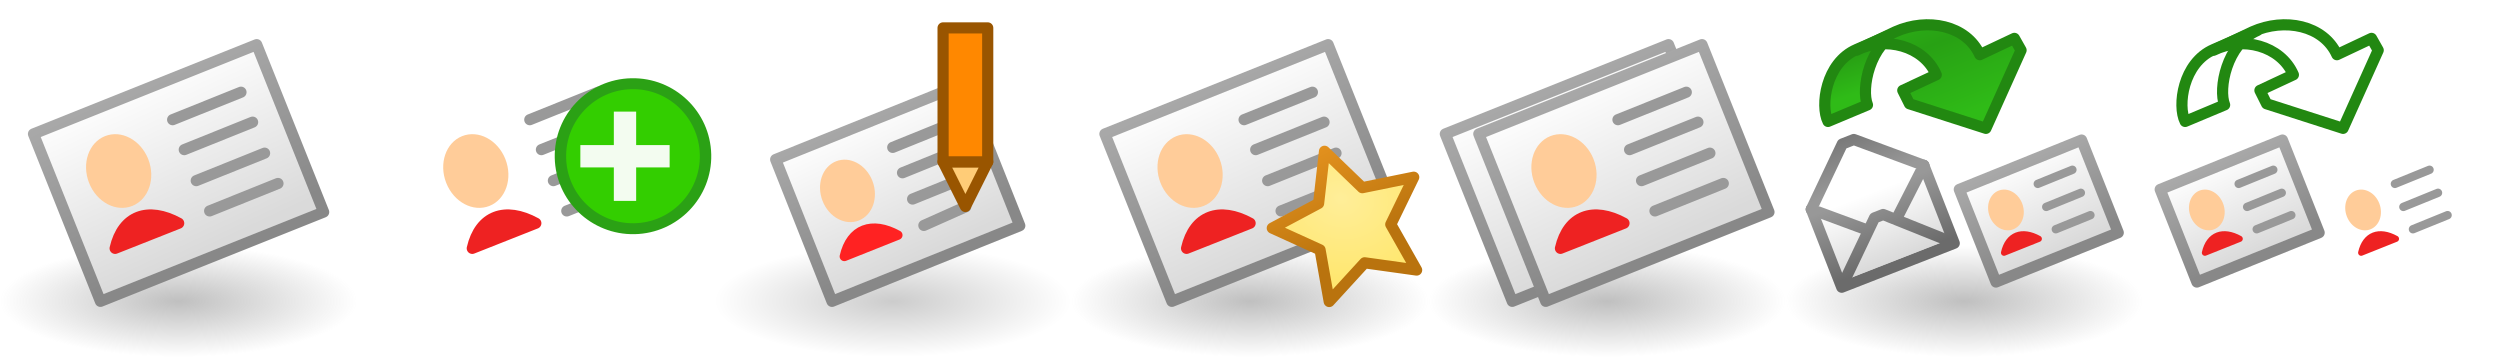 <?xml version="1.0" encoding="UTF-8" standalone="no"?>
<!-- Created with Inkscape (http://www.inkscape.org/) -->

<svg
   xmlns:dc="http://purl.org/dc/elements/1.1/"
   xmlns:cc="http://creativecommons.org/ns#"
   xmlns:rdf="http://www.w3.org/1999/02/22-rdf-syntax-ns#"
   xmlns:svg="http://www.w3.org/2000/svg"
   xmlns="http://www.w3.org/2000/svg"
   xmlns:xlink="http://www.w3.org/1999/xlink"
   xmlns:sodipodi="http://sodipodi.sourceforge.net/DTD/sodipodi-0.dtd"
   xmlns:inkscape="http://www.inkscape.org/namespaces/inkscape"
   width="224"
   height="32"
   id="svg13116"
   version="1.1"
   inkscape:version="0.48.5 r10040"
   sodipodi:docname="contact.svg">
  <defs
     id="defs13118">
    <linearGradient
       id="linearGradient3592-9">
      <stop
         id="stop3594-6"
         offset="0"
         style="stop-color:#777777;stop-opacity:0.467;" />
      <stop
         id="stop3596-3"
         offset="1"
         style="stop-color:#777777;stop-opacity:0;" />
    </linearGradient>
    <linearGradient
       id="linearGradient3795">
      <stop
         style="stop-color:#dadada;stop-opacity:1;"
         offset="0"
         id="stop3797" />
      <stop
         style="stop-color:#ffffff;stop-opacity:1;"
         offset="1"
         id="stop3799" />
    </linearGradient>
    <linearGradient
       id="linearGradient3803">
      <stop
         style="stop-color:#aaaaaa;stop-opacity:1;"
         offset="0"
         id="stop3805" />
      <stop
         style="stop-color:#888888;stop-opacity:1;"
         offset="1"
         id="stop3807" />
    </linearGradient>
    <linearGradient
       inkscape:collect="always"
       xlink:href="#linearGradient3795"
       id="linearGradient13347"
       gradientUnits="userSpaceOnUse"
       gradientTransform="translate(607,1020.362)"
       x1="5"
       y1="29"
       x2="-2"
       y2="14" />
    <linearGradient
       inkscape:collect="always"
       xlink:href="#linearGradient3803"
       id="linearGradient13349"
       gradientUnits="userSpaceOnUse"
       gradientTransform="translate(608,0)"
       x1="-8"
       y1="1036.362"
       x2="-1"
       y2="1051.362" />
    <linearGradient
       inkscape:collect="always"
       xlink:href="#linearGradient3795"
       id="linearGradient13371"
       gradientUnits="userSpaceOnUse"
       gradientTransform="translate(607,1020.362)"
       x1="5"
       y1="29"
       x2="-2"
       y2="14" />
    <linearGradient
       inkscape:collect="always"
       xlink:href="#linearGradient3803"
       id="linearGradient13373"
       gradientUnits="userSpaceOnUse"
       gradientTransform="translate(608,0)"
       x1="-8"
       y1="1036.362"
       x2="-1"
       y2="1051.362" />
    <linearGradient
       id="linearGradient4197-5">
      <stop
         id="stop4199-7"
         offset="0"
         style="stop-color:#ffee99;stop-opacity:1;" />
      <stop
         id="stop4201-6"
         offset="1"
         style="stop-color:#ffe770;stop-opacity:1;" />
    </linearGradient>
    <linearGradient
       id="linearGradient4189-5">
      <stop
         id="stop4191-9"
         offset="0"
         style="stop-color:#ee9922;stop-opacity:1;" />
      <stop
         id="stop4193-8"
         offset="1"
         style="stop-color:#b9730e;stop-opacity:1;" />
    </linearGradient>
    <radialGradient
       r="12.864"
       fy="9.902"
       fx="12.112"
       cy="9.902"
       cx="12.112"
       gradientTransform="matrix(1.207,-0.027,0.023,1.037,-2.728,0.208)"
       gradientUnits="userSpaceOnUse"
       id="radialGradient13826"
       xlink:href="#linearGradient4197-5"
       inkscape:collect="always" />
    <linearGradient
       y2="30.662"
       x2="2.449"
       y1="14.244"
       x1="-12.732"
       gradientUnits="userSpaceOnUse"
       id="linearGradient13828"
       xlink:href="#linearGradient4189-5"
       inkscape:collect="always" />
    <radialGradient
       inkscape:collect="always"
       xlink:href="#linearGradient3592-9"
       id="radialGradient9935"
       gradientUnits="userSpaceOnUse"
       gradientTransform="matrix(1,0,0,0.312,-2e-4,1038.925)"
       cx="16"
       cy="27"
       fx="16"
       fy="27"
       r="16" />
    <linearGradient
       inkscape:collect="always"
       xlink:href="#linearGradient3795"
       id="linearGradient9937"
       gradientUnits="userSpaceOnUse"
       gradientTransform="translate(607,1020.362)"
       x1="5"
       y1="29"
       x2="-2"
       y2="14" />
    <linearGradient
       inkscape:collect="always"
       xlink:href="#linearGradient3803"
       id="linearGradient9939"
       gradientUnits="userSpaceOnUse"
       gradientTransform="translate(608,0)"
       x1="-8"
       y1="1036.362"
       x2="-1"
       y2="1051.362" />
    <linearGradient
       id="linearGradient3592-9-3">
      <stop
         id="stop3594-6-68"
         offset="0"
         style="stop-color:#000000;stop-opacity:0.2;" />
      <stop
         id="stop3596-3-90"
         offset="1"
         style="stop-color:#000000;stop-opacity:0;" />
    </linearGradient>
    <radialGradient
       r="16"
       fy="27"
       fx="16"
       cy="27"
       cx="16"
       gradientTransform="matrix(1,0,0,0.312,64,1038.925)"
       gradientUnits="userSpaceOnUse"
       id="radialGradient9956"
       xlink:href="#linearGradient3592-9-3"
       inkscape:collect="always" />
    <linearGradient
       inkscape:collect="always"
       xlink:href="#linearGradient3795"
       id="linearGradient10759"
       gradientUnits="userSpaceOnUse"
       gradientTransform="matrix(0.841,0,0,0.847,706.057,1024.504)"
       x1="5"
       y1="29"
       x2="-2"
       y2="14" />
    <linearGradient
       inkscape:collect="always"
       xlink:href="#linearGradient3803"
       id="linearGradient10761"
       gradientUnits="userSpaceOnUse"
       gradientTransform="matrix(0.841,0,0,0.847,706.898,159.777)"
       x1="-8"
       y1="1036.362"
       x2="-1"
       y2="1051.362" />
    <linearGradient
       inkscape:collect="always"
       xlink:href="#linearGradient6008"
       id="linearGradient6928"
       gradientUnits="userSpaceOnUse"
       gradientTransform="translate(1.1345935e-4,1020.562)"
       x1="1501"
       y1="5"
       x2="1503"
       y2="11" />
    <linearGradient
       id="linearGradient6008">
      <stop
         id="stop6010"
         offset="0"
         style="stop-color:#2fba18;stop-opacity:1;" />
      <stop
         style="stop-color:#28a114;stop-opacity:1;"
         offset="0.5"
         id="stop6120" />
      <stop
         id="stop6012"
         offset="1"
         style="stop-color:#2fbb17;stop-opacity:1;" />
    </linearGradient>
    <linearGradient
       inkscape:collect="always"
       xlink:href="#linearGradient6008"
       id="linearGradient6930"
       gradientUnits="userSpaceOnUse"
       gradientTransform="translate(-3.2806452e-6,1020.562)"
       x1="1498.807"
       y1="4.216"
       x2="1504"
       y2="17" />
    <linearGradient
       inkscape:collect="always"
       xlink:href="#linearGradient3795"
       id="linearGradient6942"
       gradientUnits="userSpaceOnUse"
       gradientTransform="matrix(0.756,0,0,0.756,666.19,1036.285)"
       x1="2282.939"
       y1="57"
       x2="2282.939"
       y2="41.783" />
    <linearGradient
       inkscape:collect="always"
       xlink:href="#linearGradient3633-25"
       id="linearGradient6944"
       gradientUnits="userSpaceOnUse"
       gradientTransform="matrix(0.756,0,0,0.756,666.19,1036.285)"
       x1="2281.616"
       y1="41.783"
       x2="2281.616"
       y2="57" />
    <linearGradient
       id="linearGradient3633-25">
      <stop
         id="stop3635-50"
         offset="0"
         style="stop-color:#989898;stop-opacity:1;" />
      <stop
         id="stop3637-9"
         offset="1"
         style="stop-color:#6b6b6b;stop-opacity:1;" />
    </linearGradient>
    <linearGradient
       inkscape:collect="always"
       xlink:href="#linearGradient3633-25"
       id="linearGradient6946"
       gradientUnits="userSpaceOnUse"
       gradientTransform="matrix(0.756,0,0,0.756,686.973,1035.151)"
       x1="2254.116"
       y1="43.283"
       x2="2254.116"
       y2="58.5" />
    <linearGradient
       inkscape:collect="always"
       xlink:href="#linearGradient3795"
       id="linearGradient6948"
       gradientUnits="userSpaceOnUse"
       gradientTransform="matrix(0.756,0,0,0.756,686.973,1035.151)"
       x1="2254.116"
       y1="58.5"
       x2="2254.116"
       y2="43.283" />
    <linearGradient
       inkscape:collect="always"
       xlink:href="#linearGradient3633-25"
       id="linearGradient6950"
       gradientUnits="userSpaceOnUse"
       gradientTransform="matrix(0.756,0,0,0.756,686.973,1035.151)"
       x1="2255.439"
       y1="43.283"
       x2="2255.439"
       y2="58.5" />
    <linearGradient
       inkscape:collect="always"
       xlink:href="#linearGradient3633-25"
       id="linearGradient6952"
       gradientUnits="userSpaceOnUse"
       gradientTransform="matrix(0.756,0,0,-0.756,686.973,1098.573)"
       x1="2254.116"
       y1="43.283"
       x2="2254.116"
       y2="58.5" />
    <linearGradient
       inkscape:collect="always"
       xlink:href="#linearGradient3795"
       id="linearGradient6119"
       gradientUnits="userSpaceOnUse"
       gradientTransform="translate(607,1020.362)"
       x1="5"
       y1="29"
       x2="-2"
       y2="14" />
    <linearGradient
       inkscape:collect="always"
       xlink:href="#linearGradient3803"
       id="linearGradient6121"
       gradientUnits="userSpaceOnUse"
       gradientTransform="translate(608,0)"
       x1="-8"
       y1="1036.362"
       x2="-1"
       y2="1051.362" />
    <radialGradient
       inkscape:collect="always"
       xlink:href="#linearGradient3592-9"
       id="radialGradient3238"
       gradientUnits="userSpaceOnUse"
       gradientTransform="matrix(1,0,0,0.312,-2e-4,1038.925)"
       cx="16"
       cy="27"
       fx="16"
       fy="27"
       r="16" />
    <linearGradient
       inkscape:collect="always"
       xlink:href="#linearGradient3795"
       id="linearGradient3240"
       gradientUnits="userSpaceOnUse"
       gradientTransform="translate(607,1020.362)"
       x1="5"
       y1="29"
       x2="-2"
       y2="14" />
    <linearGradient
       inkscape:collect="always"
       xlink:href="#linearGradient3803"
       id="linearGradient3242"
       gradientUnits="userSpaceOnUse"
       gradientTransform="translate(608,0)"
       x1="-8"
       y1="1036.362"
       x2="-1"
       y2="1051.362" />
    <radialGradient
       inkscape:collect="always"
       xlink:href="#linearGradient3592-9"
       id="radialGradient3263"
       gradientUnits="userSpaceOnUse"
       gradientTransform="matrix(1,0,0,0.312,160,1038.925)"
       cx="16"
       cy="27"
       fx="16"
       fy="27"
       r="16" />
  </defs>
  <sodipodi:namedview
     id="base"
     pagecolor="#ffffff"
     bordercolor="#666666"
     borderopacity="1.0"
     inkscape:pageopacity="0.0"
     inkscape:pageshadow="2"
     inkscape:zoom="4.0000001"
     inkscape:cx="99.590122"
     inkscape:cy="3.6332913"
     inkscape:document-units="px"
     inkscape:current-layer="layer1"
     showgrid="false"
     inkscape:snap-bbox="true"
     inkscape:window-width="1366"
     inkscape:window-height="705"
     inkscape:window-x="0"
     inkscape:window-y="27"
     inkscape:window-maximized="1">
    <inkscape:grid
       type="xygrid"
       id="grid13124"
       empspacing="5"
       visible="true"
       enabled="true"
       snapvisiblegridlinesonly="true" />
  </sodipodi:namedview>
  <g
     inkscape:label="Layer 1"
     inkscape:groupmode="layer"
     id="layer1"
     transform="translate(0,-1020.362)">
    <g
       id="g13276">
      <rect
         style="fill:url(#radialGradient3238);fill-opacity:1;fill-rule:evenodd;stroke:none"
         id="use5780"
         width="32"
         height="10"
         x="0"
         y="1042.362" />
      <g
         transform="translate(-608,1.7382813e-5)"
         id="use5732">
        <path
           style="fill:url(#linearGradient3240);fill-opacity:1;stroke:url(#linearGradient3242);stroke-width:1px;stroke-linecap:butt;stroke-linejoin:round;stroke-opacity:1"
           d="m 617,1047.362 -6,-15 20,-8 6,15 z"
           id="path13128"
           inkscape:connector-curvature="0"
           sodipodi:nodetypes="ccccc" />
        <g
           id="g13130"
           transform="translate(608,0)">
          <path
             sodipodi:nodetypes="ccc"
             inkscape:connector-curvature="0"
             id="path13132"
             d="m 16.01,1040.362 c -2.738,-1.503 -5.022,-0.684 -5.694,2.252 z"
             style="fill:#ee2222;fill-opacity:1;stroke:#ee2222;stroke-width:1px;stroke-linecap:round;stroke-linejoin:round;stroke-opacity:1" />
          <path
             sodipodi:open="true"
             sodipodi:end="12.534569"
             sodipodi:start="6.2629197"
             transform="matrix(0.937,-0.348,0.348,0.937,-6.901,1024.638)"
             d="m 15.452,16.401 c 0.032,1.855 -1.221,3.389 -2.799,3.427 -1.578,0.038 -2.882,-1.436 -2.914,-3.291 -0.032,-1.855 1.221,-3.389 2.799,-3.427 1.565,-0.037 2.864,1.413 2.914,3.252"
             sodipodi:ry="3.3597066"
             sodipodi:rx="2.857157"
             sodipodi:cy="16.468904"
             sodipodi:cx="12.59534"
             id="path13134"
             style="fill:#ffcc99;fill-opacity:1;stroke:none"
             sodipodi:type="arc" />
        </g>
        <g
           id="g13136"
           transform="translate(608,0)">
          <path
             inkscape:connector-curvature="0"
             id="path13138"
             d="m 15.468,1031.086 6.124,-2.462"
             style="fill:none;stroke:#999999;stroke-width:1px;stroke-linecap:round;stroke-linejoin:miter;stroke-opacity:1" />
          <path
             inkscape:connector-curvature="0"
             id="path13140"
             d="m 16.51,1033.769 6.124,-2.462"
             style="fill:none;stroke:#999999;stroke-width:1px;stroke-linecap:round;stroke-linejoin:miter;stroke-opacity:1" />
          <path
             inkscape:connector-curvature="0"
             id="path13142"
             d="m 18.783,1039.262 6.124,-2.462"
             style="fill:none;stroke:#999999;stroke-width:1px;stroke-linecap:round;stroke-linejoin:miter;stroke-opacity:1" />
          <path
             inkscape:connector-curvature="0"
             id="path13144"
             d="m 17.583,1036.547 6.124,-2.462"
             style="fill:none;stroke:#999999;stroke-width:1px;stroke-linecap:round;stroke-linejoin:miter;stroke-opacity:1" />
        </g>
      </g>
    </g>
    <use
       x="0"
       y="0"
       xlink:href="#g13276"
       id="use13289"
       transform="translate(32,1.7382813e-5)"
       width="128"
       height="32" />
    <g
       id="g13688">
      <use
         height="32"
         width="128"
         transform="translate(128,1.7382813e-5)"
         id="use13274"
         xlink:href="#use5780"
         y="0"
         x="0" />
      <g
         id="use5861"
         transform="translate(-481.5,1.7382813e-5)">
        <path
           sodipodi:nodetypes="ccccc"
           inkscape:connector-curvature="0"
           id="path13329"
           d="m 617,1047.362 -6,-15 20,-8 6,15 z"
           style="fill:url(#linearGradient13347);fill-opacity:1;stroke:url(#linearGradient13349);stroke-width:1px;stroke-linecap:butt;stroke-linejoin:round;stroke-opacity:1" />
        <g
           transform="translate(608,0)"
           id="g13331">
          <path
             style="fill:#ee2222;fill-opacity:1;stroke:#ee2222;stroke-width:1px;stroke-linecap:round;stroke-linejoin:round;stroke-opacity:1"
             d="m 16.01,1040.362 c -2.738,-1.503 -5.022,-0.684 -5.694,2.252 z"
             id="path13333"
             inkscape:connector-curvature="0"
             sodipodi:nodetypes="ccc" />
          <path
             sodipodi:type="arc"
             style="fill:#ffcc99;fill-opacity:1;stroke:none"
             id="path13335"
             sodipodi:cx="12.59534"
             sodipodi:cy="16.468904"
             sodipodi:rx="2.857157"
             sodipodi:ry="3.3597066"
             d="m 15.452,16.401 c 0.032,1.855 -1.221,3.389 -2.799,3.427 -1.578,0.038 -2.882,-1.436 -2.914,-3.291 -0.032,-1.855 1.221,-3.389 2.799,-3.427 1.565,-0.037 2.864,1.413 2.914,3.252"
             transform="matrix(0.937,-0.348,0.348,0.937,-6.901,1024.638)"
             sodipodi:start="6.2629197"
             sodipodi:end="12.534569"
             sodipodi:open="true" />
        </g>
        <g
           transform="translate(608,0)"
           id="g13337">
          <path
             style="fill:none;stroke:#999999;stroke-width:1px;stroke-linecap:round;stroke-linejoin:miter;stroke-opacity:1"
             d="m 15.468,1031.086 6.124,-2.462"
             id="path13339"
             inkscape:connector-curvature="0" />
          <path
             style="fill:none;stroke:#999999;stroke-width:1px;stroke-linecap:round;stroke-linejoin:miter;stroke-opacity:1"
             d="m 16.51,1033.769 6.124,-2.462"
             id="path13341"
             inkscape:connector-curvature="0" />
          <path
             style="fill:none;stroke:#999999;stroke-width:1px;stroke-linecap:round;stroke-linejoin:miter;stroke-opacity:1"
             d="m 18.783,1039.262 6.124,-2.462"
             id="path13343"
             inkscape:connector-curvature="0" />
          <path
             style="fill:none;stroke:#999999;stroke-width:1px;stroke-linecap:round;stroke-linejoin:miter;stroke-opacity:1"
             d="m 17.583,1036.547 6.124,-2.462"
             id="path13345"
             inkscape:connector-curvature="0" />
        </g>
      </g>
      <g
         id="use5859"
         transform="translate(-478.5,1.7382813e-5)">
        <path
           sodipodi:nodetypes="ccccc"
           inkscape:connector-curvature="0"
           id="path13353"
           d="m 617,1047.362 -6,-15 20,-8 6,15 z"
           style="fill:url(#linearGradient13371);fill-opacity:1;stroke:url(#linearGradient13373);stroke-width:1px;stroke-linecap:butt;stroke-linejoin:round;stroke-opacity:1" />
        <g
           transform="translate(608,0)"
           id="g13355">
          <path
             style="fill:#ee2222;fill-opacity:1;stroke:#ee2222;stroke-width:1px;stroke-linecap:round;stroke-linejoin:round;stroke-opacity:1"
             d="m 16.01,1040.362 c -2.738,-1.503 -5.022,-0.684 -5.694,2.252 z"
             id="path13357"
             inkscape:connector-curvature="0"
             sodipodi:nodetypes="ccc" />
          <path
             sodipodi:type="arc"
             style="fill:#ffcc99;fill-opacity:1;stroke:none"
             id="path13359"
             sodipodi:cx="12.59534"
             sodipodi:cy="16.468904"
             sodipodi:rx="2.857157"
             sodipodi:ry="3.3597066"
             d="m 15.452,16.401 c 0.032,1.855 -1.221,3.389 -2.799,3.427 -1.578,0.038 -2.882,-1.436 -2.914,-3.291 -0.032,-1.855 1.221,-3.389 2.799,-3.427 1.565,-0.037 2.864,1.413 2.914,3.252"
             transform="matrix(0.937,-0.348,0.348,0.937,-6.901,1024.638)"
             sodipodi:start="6.2629197"
             sodipodi:end="12.534569"
             sodipodi:open="true" />
        </g>
        <g
           transform="translate(608,0)"
           id="g13361">
          <path
             style="fill:none;stroke:#999999;stroke-width:1px;stroke-linecap:round;stroke-linejoin:miter;stroke-opacity:1"
             d="m 15.468,1031.086 6.124,-2.462"
             id="path13363"
             inkscape:connector-curvature="0" />
          <path
             style="fill:none;stroke:#999999;stroke-width:1px;stroke-linecap:round;stroke-linejoin:miter;stroke-opacity:1"
             d="m 16.51,1033.769 6.124,-2.462"
             id="path13365"
             inkscape:connector-curvature="0" />
          <path
             style="fill:none;stroke:#999999;stroke-width:1px;stroke-linecap:round;stroke-linejoin:miter;stroke-opacity:1"
             d="m 18.783,1039.262 6.124,-2.462"
             id="path13367"
             inkscape:connector-curvature="0" />
          <path
             style="fill:none;stroke:#999999;stroke-width:1px;stroke-linecap:round;stroke-linejoin:miter;stroke-opacity:1"
             d="m 17.583,1036.547 6.124,-2.462"
             id="path13369"
             inkscape:connector-curvature="0" />
        </g>
      </g>
    </g>
    <g
       id="use13551"
       transform="translate(96,1.7382813e-5)">
      <rect
         y="1042.362"
         x="0"
         height="10"
         width="32"
         id="rect9913"
         style="fill:url(#radialGradient9935);fill-opacity:1;fill-rule:evenodd;stroke:none" />
      <g
         id="g9915"
         transform="translate(-608,1.7382813e-5)">
        <path
           sodipodi:nodetypes="ccccc"
           inkscape:connector-curvature="0"
           id="path9917"
           d="m 617,1047.362 -6,-15 20,-8 6,15 z"
           style="fill:url(#linearGradient9937);fill-opacity:1;stroke:url(#linearGradient9939);stroke-width:1px;stroke-linecap:butt;stroke-linejoin:round;stroke-opacity:1" />
        <g
           transform="translate(608,0)"
           id="g9919">
          <path
             style="fill:#ee2222;fill-opacity:1;stroke:#ee2222;stroke-width:1px;stroke-linecap:round;stroke-linejoin:round;stroke-opacity:1"
             d="m 16.01,1040.362 c -2.738,-1.503 -5.022,-0.684 -5.694,2.252 z"
             id="path9921"
             inkscape:connector-curvature="0"
             sodipodi:nodetypes="ccc" />
          <path
             sodipodi:type="arc"
             style="fill:#ffcc99;fill-opacity:1;stroke:none"
             id="path9923"
             sodipodi:cx="12.59534"
             sodipodi:cy="16.468904"
             sodipodi:rx="2.857157"
             sodipodi:ry="3.3597066"
             d="m 15.452,16.401 c 0.032,1.855 -1.221,3.389 -2.799,3.427 -1.578,0.038 -2.882,-1.436 -2.914,-3.291 -0.032,-1.855 1.221,-3.389 2.799,-3.427 1.565,-0.037 2.864,1.413 2.914,3.252"
             transform="matrix(0.937,-0.348,0.348,0.937,-6.901,1024.638)"
             sodipodi:start="6.2629197"
             sodipodi:end="12.534569"
             sodipodi:open="true" />
        </g>
        <g
           transform="translate(608,0)"
           id="g9925">
          <path
             style="fill:none;stroke:#999999;stroke-width:1px;stroke-linecap:round;stroke-linejoin:miter;stroke-opacity:1"
             d="m 15.468,1031.086 6.124,-2.462"
             id="path9927"
             inkscape:connector-curvature="0" />
          <path
             style="fill:none;stroke:#999999;stroke-width:1px;stroke-linecap:round;stroke-linejoin:miter;stroke-opacity:1"
             d="m 16.51,1033.769 6.124,-2.462"
             id="path9929"
             inkscape:connector-curvature="0" />
          <path
             style="fill:none;stroke:#999999;stroke-width:1px;stroke-linecap:round;stroke-linejoin:miter;stroke-opacity:1"
             d="m 18.783,1039.262 6.124,-2.462"
             id="path9931"
             inkscape:connector-curvature="0" />
          <path
             style="fill:none;stroke:#999999;stroke-width:1px;stroke-linecap:round;stroke-linejoin:miter;stroke-opacity:1"
             d="m 17.583,1036.547 6.124,-2.462"
             id="path9933"
             inkscape:connector-curvature="0" />
        </g>
      </g>
    </g>
    <path
       inkscape:transform-center-x="0.60975165"
       inkscape:transform-center-y="0.068988147"
       transform="matrix(0.523,0.152,-0.152,0.523,115.357,1030.976)"
       d="M 15,27 11.179,19.259 2.636,18.017 8.818,11.991 7.359,3.483 15,7.5 22.641,3.483 21.182,11.991 l 6.182,6.026 -8.543,1.241 z"
       inkscape:randomized="0"
       inkscape:rounded="0"
       inkscape:flatsided="false"
       sodipodi:arg2="2.1991149"
       sodipodi:arg1="1.5707963"
       sodipodi:r2="6.5"
       sodipodi:r1="13"
       sodipodi:cy="14"
       sodipodi:cx="15"
       sodipodi:sides="5"
       id="path4407-0"
       style="fill:url(#radialGradient13826);fill-opacity:1;stroke:url(#linearGradient13828);stroke-width:1.838;stroke-linecap:round;stroke-linejoin:round;stroke-miterlimit:4;stroke-opacity:1;stroke-dasharray:none"
       sodipodi:type="star" />
    <use
       x="0"
       y="0"
       xlink:href="#rect4375"
       id="use5872"
       transform="translate(114.5,30)"
       width="3136"
       height="32" />
    <rect
       style="fill:url(#radialGradient9956);fill-opacity:1;fill-rule:evenodd;stroke:none"
       id="use5780-2"
       width="32"
       height="10"
       x="64"
       y="1042.362" />
    <g
       id="g5878"
       transform="translate(-638,-0.023)">
      <g
         id="g5874" />
      <g
         transform="translate(704,1.7382813e-5)"
         id="g4476">
        <g
           id="g10750"
           transform="translate(-1.922,0)">
          <path
             style="fill:url(#linearGradient10759);fill-opacity:1;stroke:url(#linearGradient10761);stroke-width:1;stroke-linecap:butt;stroke-linejoin:round;stroke-miterlimit:4;stroke-opacity:1;stroke-dasharray:none"
             d="m 714.47,1047.386 -5.048,-12.712 16.825,-6.78 5.048,12.712 z"
             id="path3793-9"
             inkscape:connector-curvature="0"
             sodipodi:nodetypes="ccccc"
             transform="translate(-704,-1.7382813e-5)" />
          <path
             sodipodi:nodetypes="ccc"
             inkscape:connector-curvature="0"
             id="path3813-6"
             d="m 720.367,1041.453 c -2.303,-1.274 -4.225,-0.58 -4.791,1.909 z"
             style="fill:#ff2222;fill-opacity:1;stroke:#ff2222;stroke-width:0.844px;stroke-linecap:round;stroke-linejoin:round;stroke-opacity:1"
             transform="translate(-704,-1.7382813e-5)" />
          <path
             sodipodi:open="true"
             sodipodi:end="12.534569"
             sodipodi:start="6.2629197"
             transform="matrix(0.789,-0.295,0.293,0.794,-2.907,1028.128)"
             d="m 15.452,16.401 c 0.032,1.855 -1.221,3.389 -2.799,3.427 -1.578,0.038 -2.882,-1.436 -2.914,-3.291 -0.032,-1.855 1.221,-3.389 2.799,-3.427 1.565,-0.037 2.864,1.413 2.914,3.252"
             sodipodi:ry="3.3597066"
             sodipodi:rx="2.857157"
             sodipodi:cy="16.468904"
             sodipodi:cx="12.59534"
             id="path3815-29"
             style="fill:#ffcc99;fill-opacity:1;stroke:none"
             sodipodi:type="arc" />
          <path
             inkscape:connector-curvature="0"
             id="path3817-8"
             d="m 15.911,1033.592 5.152,-2.087"
             style="fill:none;stroke:#999999;stroke-width:1;stroke-linecap:round;stroke-linejoin:miter;stroke-miterlimit:4;stroke-opacity:1;stroke-dasharray:none" />
          <path
             inkscape:connector-curvature="0"
             id="path3817-3-01"
             d="m 16.787,1035.866 5.152,-2.087"
             style="fill:none;stroke:#999999;stroke-width:1;stroke-linecap:round;stroke-linejoin:miter;stroke-miterlimit:4;stroke-opacity:1;stroke-dasharray:none" />
          <path
             sodipodi:nodetypes="cc"
             inkscape:connector-curvature="0"
             id="path3817-7-6"
             d="m 18.7,1040.584 3.747,-1.671"
             style="fill:none;stroke:#999999;stroke-width:1;stroke-linecap:round;stroke-linejoin:miter;stroke-miterlimit:4;stroke-opacity:1;stroke-dasharray:none" />
          <path
             inkscape:connector-curvature="0"
             id="path3817-9-73"
             d="m 17.69,1038.22 5.152,-2.087"
             style="fill:none;stroke:#999999;stroke-width:1;stroke-linecap:round;stroke-linejoin:miter;stroke-miterlimit:4;stroke-opacity:1;stroke-dasharray:none" />
        </g>
      </g>
    </g>
    <g
       id="g6242"
       transform="translate(-68,0)">
      <path
         sodipodi:nodetypes="cccc"
         inkscape:connector-curvature="0"
         id="path3966-4-44"
         d="m 152.5,1034.862 2,4 2,-4 z"
         style="fill:#ffcc77;fill-opacity:1;stroke:#995500;stroke-width:1px;stroke-linecap:butt;stroke-linejoin:round;stroke-opacity:1" />
      <path
         sodipodi:nodetypes="ccccc"
         inkscape:connector-curvature="0"
         id="path3158-9-6-5"
         d="m 152.5,1022.862 4,0 0,12 -4,0 z"
         style="fill:#ff8800;fill-opacity:1;stroke:#995500;stroke-width:1px;stroke-linecap:round;stroke-linejoin:round;stroke-opacity:1" />
    </g>
    <rect
       style="fill:url(#radialGradient3263);fill-opacity:1;fill-rule:evenodd;stroke:none"
       id="use4189"
       width="32"
       height="10"
       x="160"
       y="1042.362" />
    <g
       id="use5112"
       transform="translate(-1344.212,-0.3)">
      <path
         sodipodi:nodetypes="ccccc"
         inkscape:connector-curvature="0"
         id="path6924"
         d="m 1510.563,1025.093 c -2.78,1.201 -3.266,5.063 -2.562,6.45 l 3.537,-1.482 c -0.575,-1.415 0.158,-5.461 2.922,-6.66 z"
         style="fill:url(#linearGradient6928);fill-opacity:1;stroke:#228811;stroke-width:1;stroke-linecap:round;stroke-linejoin:round;stroke-miterlimit:4;stroke-opacity:1;stroke-dasharray:none;stroke-dashoffset:0" />
      <path
         sodipodi:nodetypes="cccccccccc"
         inkscape:connector-curvature="0"
         id="path6926"
         d="m 1517.7,1027.362 -3,1.4 0.6,1.2 6.85,2.2 3.15,-7 -0.6,-1.062 -3.1,1.463 c -1.2,-2.643 -4.696,-3.336 -7.556,-2.058 l -3.481,1.652 c 2.547,-1.271 5.997,-0.426 7.138,2.206 z"
         style="fill:url(#linearGradient6930);fill-opacity:1;stroke:#228811;stroke-width:1;stroke-linecap:round;stroke-linejoin:round;stroke-miterlimit:4;stroke-opacity:1;stroke-dasharray:none;stroke-dashoffset:0" />
    </g>
    <g
       style="stroke-width:1.802;stroke-miterlimit:4;stroke-dasharray:none"
       transform="matrix(0.517,-0.202,0.202,0.517,-1285.742,969.118)"
       id="use6089">
      <path
         style="fill:url(#linearGradient6942);fill-opacity:1;stroke:url(#linearGradient6944);stroke-width:1.802;stroke-linecap:round;stroke-linejoin:round;stroke-miterlimit:4;stroke-opacity:1;stroke-dasharray:none"
         d="m 2403.5,1066.862 0,13.5 -19.5,0 0,-13.5"
         id="path6934"
         inkscape:connector-curvature="0"
         sodipodi:nodetypes="cccc" />
      <path
         sodipodi:nodetypes="cccc"
         inkscape:connector-curvature="0"
         id="path6936"
         d="m 2384,1066.862 9,8 1.5,0 9,-8"
         style="fill:none;stroke:url(#linearGradient6946);stroke-width:1.802;stroke-linecap:round;stroke-linejoin:round;stroke-miterlimit:4;stroke-opacity:1;stroke-dasharray:none" />
      <path
         sodipodi:nodetypes="cccc"
         inkscape:connector-curvature="0"
         id="path6938"
         d="m 2384.861,1079.502 8.139,-7.64 1.5,0 8.139,7.64"
         style="fill:url(#linearGradient6948);fill-opacity:1;stroke:url(#linearGradient6950);stroke-width:1.802;stroke-linecap:round;stroke-linejoin:round;stroke-miterlimit:4;stroke-opacity:1;stroke-dasharray:none" />
      <path
         style="fill:#ffffff;fill-opacity:1;stroke:url(#linearGradient6952);stroke-width:1.802;stroke-linecap:round;stroke-linejoin:round;stroke-miterlimit:4;stroke-opacity:1;stroke-dasharray:none"
         d="m 2384,1066.862 8.5,-8 2,0 9,8"
         id="path6940"
         inkscape:connector-curvature="0"
         sodipodi:nodetypes="cccc" />
    </g>
    <g
       transform="matrix(0.548,0,0,0.553,-159.278,466.44)"
       id="g6099">
      <path
         style="fill:url(#linearGradient6119);fill-opacity:1;stroke:url(#linearGradient6121);stroke-width:1.816;stroke-linecap:butt;stroke-linejoin:round;stroke-miterlimit:4;stroke-opacity:1;stroke-dasharray:none"
         d="m 617,1047.362 -6,-15 20,-8 6,15 z"
         id="path6101"
         inkscape:connector-curvature="0"
         sodipodi:nodetypes="ccccc" />
      <g
         id="g6103"
         transform="translate(608,0)">
        <path
           sodipodi:nodetypes="ccc"
           inkscape:connector-curvature="0"
           id="path6105"
           d="m 16.01,1040.362 c -2.738,-1.503 -5.022,-0.684 -5.694,2.252 z"
           style="fill:#ee2222;fill-opacity:1;stroke:#ee2222;stroke-width:1px;stroke-linecap:round;stroke-linejoin:round;stroke-opacity:1" />
        <path
           sodipodi:open="true"
           sodipodi:end="12.534569"
           sodipodi:start="6.2629197"
           transform="matrix(0.937,-0.348,0.348,0.937,-6.901,1024.638)"
           d="m 15.452,16.401 c 0.032,1.855 -1.221,3.389 -2.799,3.427 -1.578,0.038 -2.882,-1.436 -2.914,-3.291 -0.032,-1.855 1.221,-3.389 2.799,-3.427 1.565,-0.037 2.864,1.413 2.914,3.252"
           sodipodi:ry="3.3597066"
           sodipodi:rx="2.857157"
           sodipodi:cy="16.468904"
           sodipodi:cx="12.59534"
           id="path6107"
           style="fill:#ffcc99;fill-opacity:1;stroke:none"
           sodipodi:type="arc" />
      </g>
      <g
         id="g6109"
         transform="translate(608,0)">
        <path
           inkscape:connector-curvature="0"
           id="path6111"
           d="m 15.833,1031.457 5.668,-2.281"
           style="fill:none;stroke:#999999;stroke-width:1.362;stroke-linecap:round;stroke-linejoin:miter;stroke-miterlimit:4;stroke-opacity:1;stroke-dasharray:none"
           sodipodi:nodetypes="cc" />
        <path
           inkscape:connector-curvature="0"
           id="path6115"
           d="m 18.782,1038.809 5.669,-2.281"
           style="fill:none;stroke:#999999;stroke-width:1.362;stroke-linecap:round;stroke-linejoin:miter;stroke-miterlimit:4;stroke-opacity:1;stroke-dasharray:none"
           sodipodi:nodetypes="cc" />
        <path
           inkscape:connector-curvature="0"
           id="path6117"
           d="m 17.218,1035.19 5.668,-2.282"
           style="fill:none;stroke:#999999;stroke-width:1.362;stroke-linecap:round;stroke-linejoin:miter;stroke-miterlimit:4;stroke-opacity:1;stroke-dasharray:none"
           sodipodi:nodetypes="cc" />
      </g>
    </g>
    <use
       x="0"
       y="0"
       xlink:href="#use4189"
       id="use3265"
       transform="translate(32,0)"
       width="224"
       height="32" />
    <use
       x="0"
       y="0"
       xlink:href="#use5112"
       id="use3267"
       transform="translate(32,0)"
       width="224"
       height="32" />
    <use
       x="0"
       y="0"
       xlink:href="#g6099"
       id="use3269"
       transform="translate(32,0)"
       width="224"
       height="32" />
    <use
       x="0"
       y="0"
       xlink:href="#g6099"
       id="use3271"
       transform="translate(18,0)"
       width="224"
       height="32" />
    <g
       id="g6634"
       transform="translate(-20,1)">
      <path
         sodipodi:type="arc"
         style="fill:#33ce00;fill-opacity:1;stroke:#2ba115;stroke-width:0.981;stroke-linecap:round;stroke-linejoin:round;stroke-miterlimit:4;stroke-opacity:1;stroke-dasharray:none"
         id="path6624"
         sodipodi:cx="2872.25"
         sodipodi:cy="13"
         sodipodi:rx="6.2394724"
         sodipodi:ry="6.5106826"
         d="m 2878.488,12.868 c 0.07,3.595 -2.667,6.568 -6.112,6.641 -3.445,0.073 -6.295,-2.782 -6.365,-6.377 -0.07,-3.595 2.667,-6.568 6.112,-6.641 3.436,-0.073 6.281,2.768 6.364,6.353"
         transform="matrix(1.042,0,0,0.998,-2916.168,1020.384)"
         sodipodi:start="6.2629197"
         sodipodi:end="12.542317"
         sodipodi:open="true" />
      <path
         style="fill:#ffffff;fill-opacity:0.941;stroke:none"
         d="m 72,1034.362 0,-2 3,0 0,-3 2,0 0,3 3,0 0,2 -3,0 0,3 -2,0 0,-3 z"
         id="path6628"
         inkscape:connector-curvature="0"
         sodipodi:nodetypes="ccccccccccccc" />
    </g>
  </g>
</svg>
